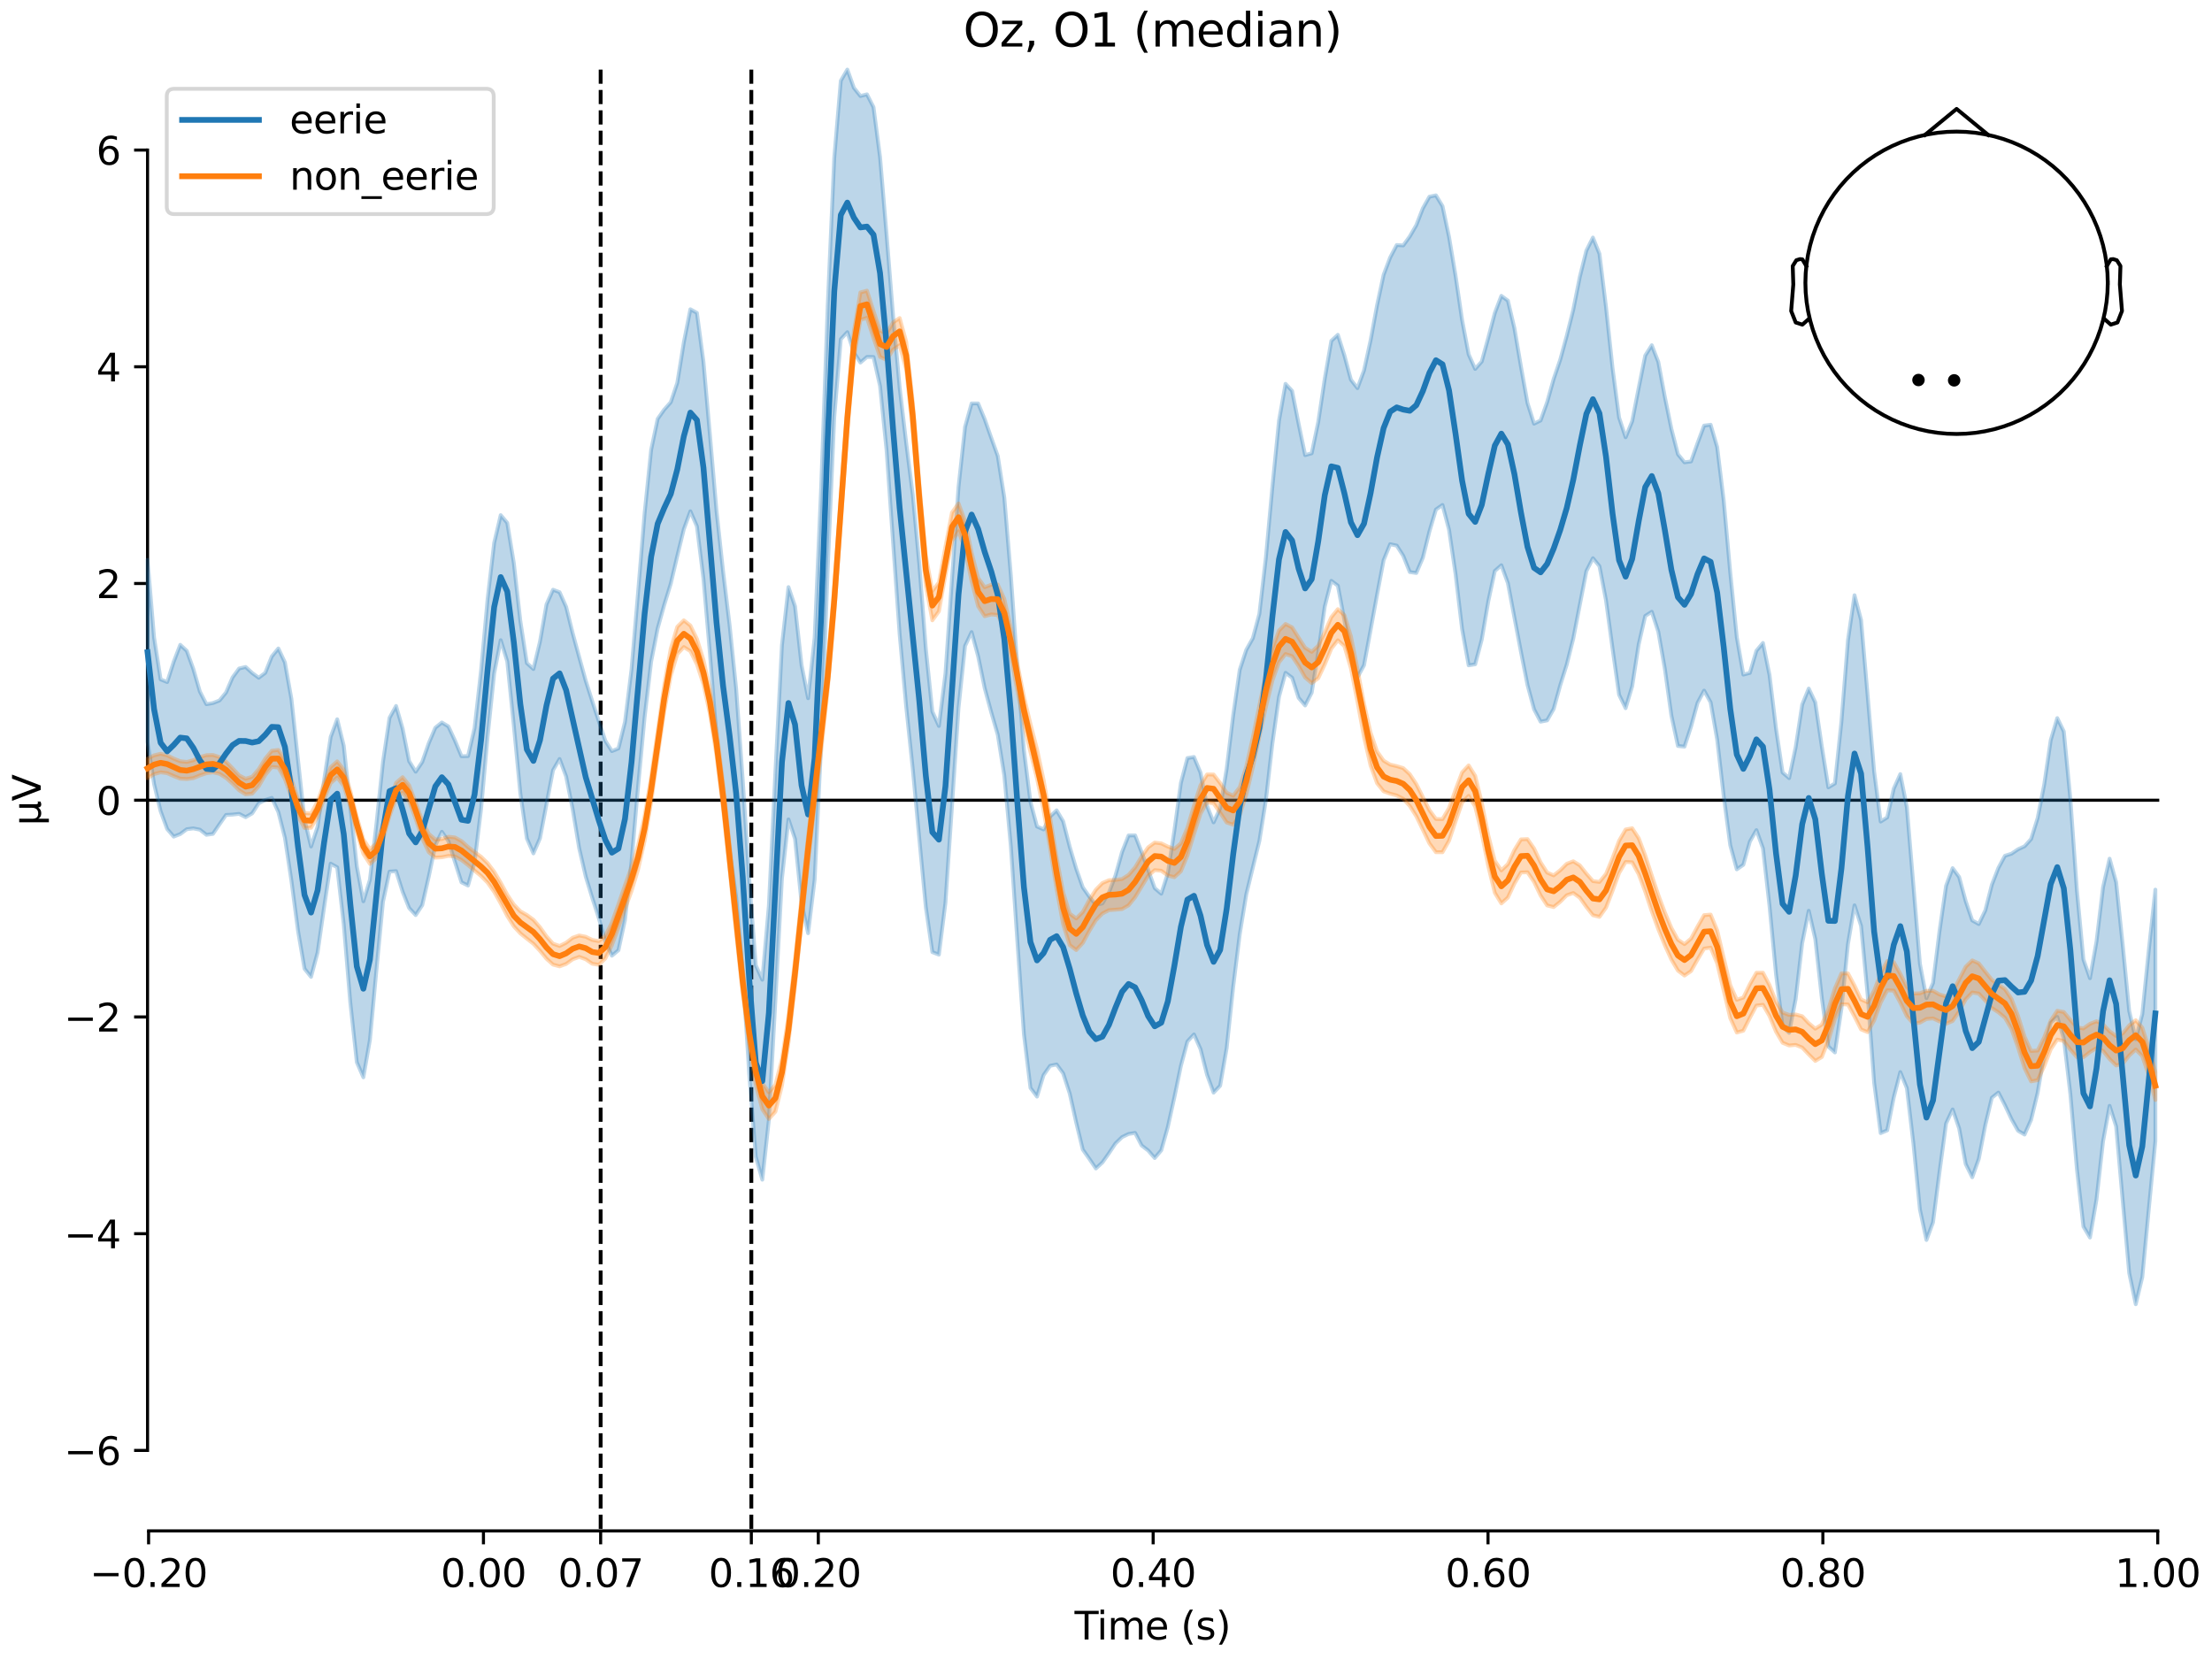 <?xml version="1.0" encoding="utf-8" standalone="no"?>
<!DOCTYPE svg PUBLIC "-//W3C//DTD SVG 1.1//EN"
  "http://www.w3.org/Graphics/SVG/1.1/DTD/svg11.dtd">
<svg xmlns:xlink="http://www.w3.org/1999/xlink" width="576pt" height="432pt" viewBox="0 0 576 432" xmlns="http://www.w3.org/2000/svg" version="1.1">
 <defs>
  <style type="text/css">*{stroke-linejoin: round; stroke-linecap: butt}</style>
 </defs>
 <g id="figure_1">
  <g id="patch_1">
   <path d="M 0 432 
L 576 432 
L 576 0 
L 0 0 
z
" style="fill: #ffffff"/>
  </g>
  <g id="axes_1">
   <g id="patch_2">
    <path d="M 38.421 398.644 
L 561.867 398.644 
L 561.867 18.118 
L 38.421 18.118 
L 38.421 398.644 
z
" style="fill: none; opacity: 0"/>
   </g>
   <g id="patch_3">
    <path d="M 38.421 377.681 
L 38.421 39.081 
" style="fill: none; stroke: #000000; stroke-width: 0.8; stroke-linejoin: miter; stroke-linecap: square"/>
   </g>
   <g id="LineCollection_1">
    <path d="M 156.407 18.118 
L 156.407 398.644 
" clip-path="url(#pa4bc10d439)" style="fill: none; stroke-dasharray: 3.7,1.6; stroke-dashoffset: 0; stroke: #000000"/>
    <path d="M 195.645 18.118 
L 195.645 398.644 
" clip-path="url(#pa4bc10d439)" style="fill: none; stroke-dasharray: 3.7,1.6; stroke-dashoffset: 0; stroke: #000000"/>
   </g>
   <g id="matplotlib.axis_1">
    <g id="xtick_1">
     <g id="line2d_1">
      <defs>
       <path id="m6b7f8d6eae" d="M 0 0 
L 0 3.5 
" style="stroke: #000000; stroke-width: 0.8"/>
      </defs>
      <g>
       <use xlink:href="#m6b7f8d6eae" x="38.693" y="398.644" style="stroke: #000000; stroke-width: 0.8"/>
      </g>
     </g>
     <g id="text_1">
      <!-- −0.20 -->
      <g transform="translate(23.37 413.242) scale(0.1 -0.1)">
       <defs>
        <path id="DejaVuSans-2212" d="M 678 2272 
L 4684 2272 
L 4684 1741 
L 678 1741 
L 678 2272 
z
" transform="scale(0.016)"/>
        <path id="DejaVuSans-30" d="M 2034 4250 
Q 1547 4250 1301 3770 
Q 1056 3291 1056 2328 
Q 1056 1369 1301 889 
Q 1547 409 2034 409 
Q 2525 409 2770 889 
Q 3016 1369 3016 2328 
Q 3016 3291 2770 3770 
Q 2525 4250 2034 4250 
z
M 2034 4750 
Q 2819 4750 3233 4129 
Q 3647 3509 3647 2328 
Q 3647 1150 3233 529 
Q 2819 -91 2034 -91 
Q 1250 -91 836 529 
Q 422 1150 422 2328 
Q 422 3509 836 4129 
Q 1250 4750 2034 4750 
z
" transform="scale(0.016)"/>
        <path id="DejaVuSans-2e" d="M 684 794 
L 1344 794 
L 1344 0 
L 684 0 
L 684 794 
z
" transform="scale(0.016)"/>
        <path id="DejaVuSans-32" d="M 1228 531 
L 3431 531 
L 3431 0 
L 469 0 
L 469 531 
Q 828 903 1448 1529 
Q 2069 2156 2228 2338 
Q 2531 2678 2651 2914 
Q 2772 3150 2772 3378 
Q 2772 3750 2511 3984 
Q 2250 4219 1831 4219 
Q 1534 4219 1204 4116 
Q 875 4013 500 3803 
L 500 4441 
Q 881 4594 1212 4672 
Q 1544 4750 1819 4750 
Q 2544 4750 2975 4387 
Q 3406 4025 3406 3419 
Q 3406 3131 3298 2873 
Q 3191 2616 2906 2266 
Q 2828 2175 2409 1742 
Q 1991 1309 1228 531 
z
" transform="scale(0.016)"/>
       </defs>
       <use xlink:href="#DejaVuSans-2212"/>
       <use xlink:href="#DejaVuSans-30" transform="translate(83.789 0)"/>
       <use xlink:href="#DejaVuSans-2e" transform="translate(147.412 0)"/>
       <use xlink:href="#DejaVuSans-32" transform="translate(179.199 0)"/>
       <use xlink:href="#DejaVuSans-30" transform="translate(242.822 0)"/>
      </g>
     </g>
    </g>
    <g id="xtick_2">
     <g id="line2d_2">
      <g>
       <use xlink:href="#m6b7f8d6eae" x="125.889" y="398.644" style="stroke: #000000; stroke-width: 0.8"/>
      </g>
     </g>
     <g id="text_2">
      <!-- 0.00 -->
      <g transform="translate(114.756 413.242) scale(0.1 -0.1)">
       <use xlink:href="#DejaVuSans-30"/>
       <use xlink:href="#DejaVuSans-2e" transform="translate(63.623 0)"/>
       <use xlink:href="#DejaVuSans-30" transform="translate(95.41 0)"/>
       <use xlink:href="#DejaVuSans-30" transform="translate(159.033 0)"/>
      </g>
     </g>
    </g>
    <g id="xtick_3">
     <g id="line2d_3">
      <g>
       <use xlink:href="#m6b7f8d6eae" x="156.407" y="398.644" style="stroke: #000000; stroke-width: 0.8"/>
      </g>
     </g>
     <g id="text_3">
      <!-- 0.07 -->
      <g transform="translate(145.274 413.242) scale(0.1 -0.1)">
       <defs>
        <path id="DejaVuSans-37" d="M 525 4666 
L 3525 4666 
L 3525 4397 
L 1831 0 
L 1172 0 
L 2766 4134 
L 525 4134 
L 525 4666 
z
" transform="scale(0.016)"/>
       </defs>
       <use xlink:href="#DejaVuSans-30"/>
       <use xlink:href="#DejaVuSans-2e" transform="translate(63.623 0)"/>
       <use xlink:href="#DejaVuSans-30" transform="translate(95.41 0)"/>
       <use xlink:href="#DejaVuSans-37" transform="translate(159.033 0)"/>
      </g>
     </g>
    </g>
    <g id="xtick_4">
     <g id="line2d_4">
      <g>
       <use xlink:href="#m6b7f8d6eae" x="195.645" y="398.644" style="stroke: #000000; stroke-width: 0.8"/>
      </g>
     </g>
     <g id="text_4">
      <!-- 0.16 -->
      <g transform="translate(184.512 413.242) scale(0.1 -0.1)">
       <defs>
        <path id="DejaVuSans-31" d="M 794 531 
L 1825 531 
L 1825 4091 
L 703 3866 
L 703 4441 
L 1819 4666 
L 2450 4666 
L 2450 531 
L 3481 531 
L 3481 0 
L 794 0 
L 794 531 
z
" transform="scale(0.016)"/>
        <path id="DejaVuSans-36" d="M 2113 2584 
Q 1688 2584 1439 2293 
Q 1191 2003 1191 1497 
Q 1191 994 1439 701 
Q 1688 409 2113 409 
Q 2538 409 2786 701 
Q 3034 994 3034 1497 
Q 3034 2003 2786 2293 
Q 2538 2584 2113 2584 
z
M 3366 4563 
L 3366 3988 
Q 3128 4100 2886 4159 
Q 2644 4219 2406 4219 
Q 1781 4219 1451 3797 
Q 1122 3375 1075 2522 
Q 1259 2794 1537 2939 
Q 1816 3084 2150 3084 
Q 2853 3084 3261 2657 
Q 3669 2231 3669 1497 
Q 3669 778 3244 343 
Q 2819 -91 2113 -91 
Q 1303 -91 875 529 
Q 447 1150 447 2328 
Q 447 3434 972 4092 
Q 1497 4750 2381 4750 
Q 2619 4750 2861 4703 
Q 3103 4656 3366 4563 
z
" transform="scale(0.016)"/>
       </defs>
       <use xlink:href="#DejaVuSans-30"/>
       <use xlink:href="#DejaVuSans-2e" transform="translate(63.623 0)"/>
       <use xlink:href="#DejaVuSans-31" transform="translate(95.41 0)"/>
       <use xlink:href="#DejaVuSans-36" transform="translate(159.033 0)"/>
      </g>
     </g>
    </g>
    <g id="xtick_5">
     <g id="line2d_5">
      <g>
       <use xlink:href="#m6b7f8d6eae" x="213.084" y="398.644" style="stroke: #000000; stroke-width: 0.8"/>
      </g>
     </g>
     <g id="text_5">
      <!-- 0.20 -->
      <g transform="translate(201.952 413.242) scale(0.1 -0.1)">
       <use xlink:href="#DejaVuSans-30"/>
       <use xlink:href="#DejaVuSans-2e" transform="translate(63.623 0)"/>
       <use xlink:href="#DejaVuSans-32" transform="translate(95.41 0)"/>
       <use xlink:href="#DejaVuSans-30" transform="translate(159.033 0)"/>
      </g>
     </g>
    </g>
    <g id="xtick_6">
     <g id="line2d_6">
      <g>
       <use xlink:href="#m6b7f8d6eae" x="300.28" y="398.644" style="stroke: #000000; stroke-width: 0.8"/>
      </g>
     </g>
     <g id="text_6">
      <!-- 0.40 -->
      <g transform="translate(289.147 413.242) scale(0.1 -0.1)">
       <defs>
        <path id="DejaVuSans-34" d="M 2419 4116 
L 825 1625 
L 2419 1625 
L 2419 4116 
z
M 2253 4666 
L 3047 4666 
L 3047 1625 
L 3713 1625 
L 3713 1100 
L 3047 1100 
L 3047 0 
L 2419 0 
L 2419 1100 
L 313 1100 
L 313 1709 
L 2253 4666 
z
" transform="scale(0.016)"/>
       </defs>
       <use xlink:href="#DejaVuSans-30"/>
       <use xlink:href="#DejaVuSans-2e" transform="translate(63.623 0)"/>
       <use xlink:href="#DejaVuSans-34" transform="translate(95.41 0)"/>
       <use xlink:href="#DejaVuSans-30" transform="translate(159.033 0)"/>
      </g>
     </g>
    </g>
    <g id="xtick_7">
     <g id="line2d_7">
      <g>
       <use xlink:href="#m6b7f8d6eae" x="387.476" y="398.644" style="stroke: #000000; stroke-width: 0.8"/>
      </g>
     </g>
     <g id="text_7">
      <!-- 0.60 -->
      <g transform="translate(376.343 413.242) scale(0.1 -0.1)">
       <use xlink:href="#DejaVuSans-30"/>
       <use xlink:href="#DejaVuSans-2e" transform="translate(63.623 0)"/>
       <use xlink:href="#DejaVuSans-36" transform="translate(95.41 0)"/>
       <use xlink:href="#DejaVuSans-30" transform="translate(159.033 0)"/>
      </g>
     </g>
    </g>
    <g id="xtick_8">
     <g id="line2d_8">
      <g>
       <use xlink:href="#m6b7f8d6eae" x="474.671" y="398.644" style="stroke: #000000; stroke-width: 0.8"/>
      </g>
     </g>
     <g id="text_8">
      <!-- 0.80 -->
      <g transform="translate(463.538 413.242) scale(0.1 -0.1)">
       <defs>
        <path id="DejaVuSans-38" d="M 2034 2216 
Q 1584 2216 1326 1975 
Q 1069 1734 1069 1313 
Q 1069 891 1326 650 
Q 1584 409 2034 409 
Q 2484 409 2743 651 
Q 3003 894 3003 1313 
Q 3003 1734 2745 1975 
Q 2488 2216 2034 2216 
z
M 1403 2484 
Q 997 2584 770 2862 
Q 544 3141 544 3541 
Q 544 4100 942 4425 
Q 1341 4750 2034 4750 
Q 2731 4750 3128 4425 
Q 3525 4100 3525 3541 
Q 3525 3141 3298 2862 
Q 3072 2584 2669 2484 
Q 3125 2378 3379 2068 
Q 3634 1759 3634 1313 
Q 3634 634 3220 271 
Q 2806 -91 2034 -91 
Q 1263 -91 848 271 
Q 434 634 434 1313 
Q 434 1759 690 2068 
Q 947 2378 1403 2484 
z
M 1172 3481 
Q 1172 3119 1398 2916 
Q 1625 2713 2034 2713 
Q 2441 2713 2670 2916 
Q 2900 3119 2900 3481 
Q 2900 3844 2670 4047 
Q 2441 4250 2034 4250 
Q 1625 4250 1398 4047 
Q 1172 3844 1172 3481 
z
" transform="scale(0.016)"/>
       </defs>
       <use xlink:href="#DejaVuSans-30"/>
       <use xlink:href="#DejaVuSans-2e" transform="translate(63.623 0)"/>
       <use xlink:href="#DejaVuSans-38" transform="translate(95.41 0)"/>
       <use xlink:href="#DejaVuSans-30" transform="translate(159.033 0)"/>
      </g>
     </g>
    </g>
    <g id="xtick_9">
     <g id="line2d_9">
      <g>
       <use xlink:href="#m6b7f8d6eae" x="561.867" y="398.644" style="stroke: #000000; stroke-width: 0.8"/>
      </g>
     </g>
     <g id="text_9">
      <!-- 1.00 -->
      <g transform="translate(550.734 413.242) scale(0.1 -0.1)">
       <use xlink:href="#DejaVuSans-31"/>
       <use xlink:href="#DejaVuSans-2e" transform="translate(63.623 0)"/>
       <use xlink:href="#DejaVuSans-30" transform="translate(95.41 0)"/>
       <use xlink:href="#DejaVuSans-30" transform="translate(159.033 0)"/>
      </g>
     </g>
    </g>
    <g id="text_10">
     <!-- Time (s) -->
     <g transform="translate(279.815 426.92) scale(0.1 -0.1)">
      <defs>
       <path id="DejaVuSans-54" d="M -19 4666 
L 3928 4666 
L 3928 4134 
L 2272 4134 
L 2272 0 
L 1638 0 
L 1638 4134 
L -19 4134 
L -19 4666 
z
" transform="scale(0.016)"/>
       <path id="DejaVuSans-69" d="M 603 3500 
L 1178 3500 
L 1178 0 
L 603 0 
L 603 3500 
z
M 603 4863 
L 1178 4863 
L 1178 4134 
L 603 4134 
L 603 4863 
z
" transform="scale(0.016)"/>
       <path id="DejaVuSans-6d" d="M 3328 2828 
Q 3544 3216 3844 3400 
Q 4144 3584 4550 3584 
Q 5097 3584 5394 3201 
Q 5691 2819 5691 2113 
L 5691 0 
L 5113 0 
L 5113 2094 
Q 5113 2597 4934 2840 
Q 4756 3084 4391 3084 
Q 3944 3084 3684 2787 
Q 3425 2491 3425 1978 
L 3425 0 
L 2847 0 
L 2847 2094 
Q 2847 2600 2669 2842 
Q 2491 3084 2119 3084 
Q 1678 3084 1418 2786 
Q 1159 2488 1159 1978 
L 1159 0 
L 581 0 
L 581 3500 
L 1159 3500 
L 1159 2956 
Q 1356 3278 1631 3431 
Q 1906 3584 2284 3584 
Q 2666 3584 2933 3390 
Q 3200 3197 3328 2828 
z
" transform="scale(0.016)"/>
       <path id="DejaVuSans-65" d="M 3597 1894 
L 3597 1613 
L 953 1613 
Q 991 1019 1311 708 
Q 1631 397 2203 397 
Q 2534 397 2845 478 
Q 3156 559 3463 722 
L 3463 178 
Q 3153 47 2828 -22 
Q 2503 -91 2169 -91 
Q 1331 -91 842 396 
Q 353 884 353 1716 
Q 353 2575 817 3079 
Q 1281 3584 2069 3584 
Q 2775 3584 3186 3129 
Q 3597 2675 3597 1894 
z
M 3022 2063 
Q 3016 2534 2758 2815 
Q 2500 3097 2075 3097 
Q 1594 3097 1305 2825 
Q 1016 2553 972 2059 
L 3022 2063 
z
" transform="scale(0.016)"/>
       <path id="DejaVuSans-20" transform="scale(0.016)"/>
       <path id="DejaVuSans-28" d="M 1984 4856 
Q 1566 4138 1362 3434 
Q 1159 2731 1159 2009 
Q 1159 1288 1364 580 
Q 1569 -128 1984 -844 
L 1484 -844 
Q 1016 -109 783 600 
Q 550 1309 550 2009 
Q 550 2706 781 3412 
Q 1013 4119 1484 4856 
L 1984 4856 
z
" transform="scale(0.016)"/>
       <path id="DejaVuSans-73" d="M 2834 3397 
L 2834 2853 
Q 2591 2978 2328 3040 
Q 2066 3103 1784 3103 
Q 1356 3103 1142 2972 
Q 928 2841 928 2578 
Q 928 2378 1081 2264 
Q 1234 2150 1697 2047 
L 1894 2003 
Q 2506 1872 2764 1633 
Q 3022 1394 3022 966 
Q 3022 478 2636 193 
Q 2250 -91 1575 -91 
Q 1294 -91 989 -36 
Q 684 19 347 128 
L 347 722 
Q 666 556 975 473 
Q 1284 391 1588 391 
Q 1994 391 2212 530 
Q 2431 669 2431 922 
Q 2431 1156 2273 1281 
Q 2116 1406 1581 1522 
L 1381 1569 
Q 847 1681 609 1914 
Q 372 2147 372 2553 
Q 372 3047 722 3315 
Q 1072 3584 1716 3584 
Q 2034 3584 2315 3537 
Q 2597 3491 2834 3397 
z
" transform="scale(0.016)"/>
       <path id="DejaVuSans-29" d="M 513 4856 
L 1013 4856 
Q 1481 4119 1714 3412 
Q 1947 2706 1947 2009 
Q 1947 1309 1714 600 
Q 1481 -109 1013 -844 
L 513 -844 
Q 928 -128 1133 580 
Q 1338 1288 1338 2009 
Q 1338 2731 1133 3434 
Q 928 4138 513 4856 
z
" transform="scale(0.016)"/>
      </defs>
      <use xlink:href="#DejaVuSans-54"/>
      <use xlink:href="#DejaVuSans-69" transform="translate(57.959 0)"/>
      <use xlink:href="#DejaVuSans-6d" transform="translate(85.742 0)"/>
      <use xlink:href="#DejaVuSans-65" transform="translate(183.154 0)"/>
      <use xlink:href="#DejaVuSans-20" transform="translate(244.678 0)"/>
      <use xlink:href="#DejaVuSans-28" transform="translate(276.465 0)"/>
      <use xlink:href="#DejaVuSans-73" transform="translate(315.479 0)"/>
      <use xlink:href="#DejaVuSans-29" transform="translate(367.578 0)"/>
     </g>
    </g>
   </g>
   <g id="matplotlib.axis_2">
    <g id="ytick_1">
     <g id="line2d_10">
      <defs>
       <path id="m59b6fea077" d="M 0 0 
L -3.5 0 
" style="stroke: #000000; stroke-width: 0.8"/>
      </defs>
      <g>
       <use xlink:href="#m59b6fea077" x="38.421" y="377.681" style="stroke: #000000; stroke-width: 0.8"/>
      </g>
     </g>
     <g id="text_11">
      <!-- −6 -->
      <g transform="translate(16.678 381.48) scale(0.1 -0.1)">
       <use xlink:href="#DejaVuSans-2212"/>
       <use xlink:href="#DejaVuSans-36" transform="translate(83.789 0)"/>
      </g>
     </g>
    </g>
    <g id="ytick_2">
     <g id="line2d_11">
      <g>
       <use xlink:href="#m59b6fea077" x="38.421" y="321.248" style="stroke: #000000; stroke-width: 0.8"/>
      </g>
     </g>
     <g id="text_12">
      <!-- −4 -->
      <g transform="translate(16.678 325.047) scale(0.1 -0.1)">
       <use xlink:href="#DejaVuSans-2212"/>
       <use xlink:href="#DejaVuSans-34" transform="translate(83.789 0)"/>
      </g>
     </g>
    </g>
    <g id="ytick_3">
     <g id="line2d_12">
      <g>
       <use xlink:href="#m59b6fea077" x="38.421" y="264.814" style="stroke: #000000; stroke-width: 0.8"/>
      </g>
     </g>
     <g id="text_13">
      <!-- −2 -->
      <g transform="translate(16.678 268.613) scale(0.1 -0.1)">
       <use xlink:href="#DejaVuSans-2212"/>
       <use xlink:href="#DejaVuSans-32" transform="translate(83.789 0)"/>
      </g>
     </g>
    </g>
    <g id="ytick_4">
     <g id="line2d_13">
      <g>
       <use xlink:href="#m59b6fea077" x="38.421" y="208.381" style="stroke: #000000; stroke-width: 0.8"/>
      </g>
     </g>
     <g id="text_14">
      <!-- 0 -->
      <g transform="translate(25.058 212.18) scale(0.1 -0.1)">
       <use xlink:href="#DejaVuSans-30"/>
      </g>
     </g>
    </g>
    <g id="ytick_5">
     <g id="line2d_14">
      <g>
       <use xlink:href="#m59b6fea077" x="38.421" y="151.948" style="stroke: #000000; stroke-width: 0.8"/>
      </g>
     </g>
     <g id="text_15">
      <!-- 2 -->
      <g transform="translate(25.058 155.747) scale(0.1 -0.1)">
       <use xlink:href="#DejaVuSans-32"/>
      </g>
     </g>
    </g>
    <g id="ytick_6">
     <g id="line2d_15">
      <g>
       <use xlink:href="#m59b6fea077" x="38.421" y="95.514" style="stroke: #000000; stroke-width: 0.8"/>
      </g>
     </g>
     <g id="text_16">
      <!-- 4 -->
      <g transform="translate(25.058 99.314) scale(0.1 -0.1)">
       <use xlink:href="#DejaVuSans-34"/>
      </g>
     </g>
    </g>
    <g id="ytick_7">
     <g id="line2d_16">
      <g>
       <use xlink:href="#m59b6fea077" x="38.421" y="39.081" style="stroke: #000000; stroke-width: 0.8"/>
      </g>
     </g>
     <g id="text_17">
      <!-- 6 -->
      <g transform="translate(25.058 42.88) scale(0.1 -0.1)">
       <use xlink:href="#DejaVuSans-36"/>
      </g>
     </g>
    </g>
    <g id="text_18">
     <!-- µV -->
     <g transform="translate(10.599 214.982) rotate(-90) scale(0.1 -0.1)">
      <defs>
       <path id="DejaVuSans-b5" d="M 544 -1331 
L 544 3500 
L 1119 3500 
L 1119 1325 
Q 1119 872 1334 640 
Q 1550 409 1972 409 
Q 2434 409 2667 671 
Q 2900 934 2900 1459 
L 2900 3500 
L 3475 3500 
L 3475 806 
Q 3475 619 3529 530 
Q 3584 441 3700 441 
Q 3728 441 3778 458 
Q 3828 475 3916 513 
L 3916 50 
Q 3788 -22 3673 -56 
Q 3559 -91 3450 -91 
Q 3234 -91 3106 31 
Q 2978 153 2931 403 
Q 2775 156 2548 32 
Q 2322 -91 2016 -91 
Q 1697 -91 1473 31 
Q 1250 153 1119 397 
L 1119 -1331 
L 544 -1331 
z
" transform="scale(0.016)"/>
       <path id="DejaVuSans-56" d="M 1831 0 
L 50 4666 
L 709 4666 
L 2188 738 
L 3669 4666 
L 4325 4666 
L 2547 0 
L 1831 0 
z
" transform="scale(0.016)"/>
      </defs>
      <use xlink:href="#DejaVuSans-b5"/>
      <use xlink:href="#DejaVuSans-56" transform="translate(63.623 0)"/>
     </g>
    </g>
   </g>
   <g id="patch_4">
    <path d="M 38.693 398.644 
L 561.867 398.644 
" style="fill: none; stroke: #000000; stroke-width: 0.8; stroke-linejoin: miter; stroke-linecap: square"/>
   </g>
   <g id="patch_5">
    <path d="M 38.421 208.381 
L 561.867 208.381 
" style="fill: none; stroke: #000000; stroke-width: 0.8; stroke-linejoin: miter; stroke-linecap: square"/>
   </g>
   <g id="text_19">
    <!-- Oz, O1 (median) -->
    <g transform="translate(250.837 12.118) scale(0.12 -0.12)">
     <defs>
      <path id="DejaVuSans-4f" d="M 2522 4238 
Q 1834 4238 1429 3725 
Q 1025 3213 1025 2328 
Q 1025 1447 1429 934 
Q 1834 422 2522 422 
Q 3209 422 3611 934 
Q 4013 1447 4013 2328 
Q 4013 3213 3611 3725 
Q 3209 4238 2522 4238 
z
M 2522 4750 
Q 3503 4750 4090 4092 
Q 4678 3434 4678 2328 
Q 4678 1225 4090 567 
Q 3503 -91 2522 -91 
Q 1538 -91 948 565 
Q 359 1222 359 2328 
Q 359 3434 948 4092 
Q 1538 4750 2522 4750 
z
" transform="scale(0.016)"/>
      <path id="DejaVuSans-7a" d="M 353 3500 
L 3084 3500 
L 3084 2975 
L 922 459 
L 3084 459 
L 3084 0 
L 275 0 
L 275 525 
L 2438 3041 
L 353 3041 
L 353 3500 
z
" transform="scale(0.016)"/>
      <path id="DejaVuSans-2c" d="M 750 794 
L 1409 794 
L 1409 256 
L 897 -744 
L 494 -744 
L 750 256 
L 750 794 
z
" transform="scale(0.016)"/>
      <path id="DejaVuSans-64" d="M 2906 2969 
L 2906 4863 
L 3481 4863 
L 3481 0 
L 2906 0 
L 2906 525 
Q 2725 213 2448 61 
Q 2172 -91 1784 -91 
Q 1150 -91 751 415 
Q 353 922 353 1747 
Q 353 2572 751 3078 
Q 1150 3584 1784 3584 
Q 2172 3584 2448 3432 
Q 2725 3281 2906 2969 
z
M 947 1747 
Q 947 1113 1208 752 
Q 1469 391 1925 391 
Q 2381 391 2643 752 
Q 2906 1113 2906 1747 
Q 2906 2381 2643 2742 
Q 2381 3103 1925 3103 
Q 1469 3103 1208 2742 
Q 947 2381 947 1747 
z
" transform="scale(0.016)"/>
      <path id="DejaVuSans-61" d="M 2194 1759 
Q 1497 1759 1228 1600 
Q 959 1441 959 1056 
Q 959 750 1161 570 
Q 1363 391 1709 391 
Q 2188 391 2477 730 
Q 2766 1069 2766 1631 
L 2766 1759 
L 2194 1759 
z
M 3341 1997 
L 3341 0 
L 2766 0 
L 2766 531 
Q 2569 213 2275 61 
Q 1981 -91 1556 -91 
Q 1019 -91 701 211 
Q 384 513 384 1019 
Q 384 1609 779 1909 
Q 1175 2209 1959 2209 
L 2766 2209 
L 2766 2266 
Q 2766 2663 2505 2880 
Q 2244 3097 1772 3097 
Q 1472 3097 1187 3025 
Q 903 2953 641 2809 
L 641 3341 
Q 956 3463 1253 3523 
Q 1550 3584 1831 3584 
Q 2591 3584 2966 3190 
Q 3341 2797 3341 1997 
z
" transform="scale(0.016)"/>
      <path id="DejaVuSans-6e" d="M 3513 2113 
L 3513 0 
L 2938 0 
L 2938 2094 
Q 2938 2591 2744 2837 
Q 2550 3084 2163 3084 
Q 1697 3084 1428 2787 
Q 1159 2491 1159 1978 
L 1159 0 
L 581 0 
L 581 3500 
L 1159 3500 
L 1159 2956 
Q 1366 3272 1645 3428 
Q 1925 3584 2291 3584 
Q 2894 3584 3203 3211 
Q 3513 2838 3513 2113 
z
" transform="scale(0.016)"/>
     </defs>
     <use xlink:href="#DejaVuSans-4f"/>
     <use xlink:href="#DejaVuSans-7a" transform="translate(78.711 0)"/>
     <use xlink:href="#DejaVuSans-2c" transform="translate(131.201 0)"/>
     <use xlink:href="#DejaVuSans-20" transform="translate(162.988 0)"/>
     <use xlink:href="#DejaVuSans-4f" transform="translate(194.775 0)"/>
     <use xlink:href="#DejaVuSans-31" transform="translate(273.486 0)"/>
     <use xlink:href="#DejaVuSans-20" transform="translate(337.109 0)"/>
     <use xlink:href="#DejaVuSans-28" transform="translate(368.896 0)"/>
     <use xlink:href="#DejaVuSans-6d" transform="translate(407.91 0)"/>
     <use xlink:href="#DejaVuSans-65" transform="translate(505.322 0)"/>
     <use xlink:href="#DejaVuSans-64" transform="translate(566.846 0)"/>
     <use xlink:href="#DejaVuSans-69" transform="translate(630.322 0)"/>
     <use xlink:href="#DejaVuSans-61" transform="translate(658.105 0)"/>
     <use xlink:href="#DejaVuSans-6e" transform="translate(719.385 0)"/>
     <use xlink:href="#DejaVuSans-29" transform="translate(782.764 0)"/>
    </g>
   </g>
   <g id="legend_1">
    <g id="patch_6">
     <path d="M 45.421 55.753 
L 126.563 55.753 
Q 128.563 55.753 128.563 53.753 
L 128.563 25.118 
Q 128.563 23.118 126.563 23.118 
L 45.421 23.118 
Q 43.421 23.118 43.421 25.118 
L 43.421 53.753 
Q 43.421 55.753 45.421 55.753 
z
" style="fill: #ffffff; opacity: 0.8; stroke: #cccccc; stroke-linejoin: miter"/>
    </g>
    <g id="line2d_17">
     <path d="M 47.421 31.217 
L 57.421 31.217 
L 67.421 31.217 
" style="fill: none; stroke: #1f77b4; stroke-width: 1.5; stroke-linecap: square"/>
    </g>
    <g id="text_20">
     <!-- eerie -->
     <g transform="translate(75.421 34.717) scale(0.1 -0.1)">
      <defs>
       <path id="DejaVuSans-72" d="M 2631 2963 
Q 2534 3019 2420 3045 
Q 2306 3072 2169 3072 
Q 1681 3072 1420 2755 
Q 1159 2438 1159 1844 
L 1159 0 
L 581 0 
L 581 3500 
L 1159 3500 
L 1159 2956 
Q 1341 3275 1631 3429 
Q 1922 3584 2338 3584 
Q 2397 3584 2469 3576 
Q 2541 3569 2628 3553 
L 2631 2963 
z
" transform="scale(0.016)"/>
      </defs>
      <use xlink:href="#DejaVuSans-65"/>
      <use xlink:href="#DejaVuSans-65" transform="translate(61.523 0)"/>
      <use xlink:href="#DejaVuSans-72" transform="translate(123.047 0)"/>
      <use xlink:href="#DejaVuSans-69" transform="translate(164.16 0)"/>
      <use xlink:href="#DejaVuSans-65" transform="translate(191.943 0)"/>
     </g>
    </g>
    <g id="line2d_18">
     <path d="M 47.421 45.895 
L 57.421 45.895 
L 67.421 45.895 
" style="fill: none; stroke: #ff7f0e; stroke-width: 1.5; stroke-linecap: square"/>
    </g>
    <g id="text_21">
     <!-- non_eerie -->
     <g transform="translate(75.421 49.395) scale(0.1 -0.1)">
      <defs>
       <path id="DejaVuSans-6f" d="M 1959 3097 
Q 1497 3097 1228 2736 
Q 959 2375 959 1747 
Q 959 1119 1226 758 
Q 1494 397 1959 397 
Q 2419 397 2687 759 
Q 2956 1122 2956 1747 
Q 2956 2369 2687 2733 
Q 2419 3097 1959 3097 
z
M 1959 3584 
Q 2709 3584 3137 3096 
Q 3566 2609 3566 1747 
Q 3566 888 3137 398 
Q 2709 -91 1959 -91 
Q 1206 -91 779 398 
Q 353 888 353 1747 
Q 353 2609 779 3096 
Q 1206 3584 1959 3584 
z
" transform="scale(0.016)"/>
       <path id="DejaVuSans-5f" d="M 3263 -1063 
L 3263 -1509 
L -63 -1509 
L -63 -1063 
L 3263 -1063 
z
" transform="scale(0.016)"/>
      </defs>
      <use xlink:href="#DejaVuSans-6e"/>
      <use xlink:href="#DejaVuSans-6f" transform="translate(63.379 0)"/>
      <use xlink:href="#DejaVuSans-6e" transform="translate(124.561 0)"/>
      <use xlink:href="#DejaVuSans-5f" transform="translate(187.939 0)"/>
      <use xlink:href="#DejaVuSans-65" transform="translate(237.939 0)"/>
      <use xlink:href="#DejaVuSans-65" transform="translate(299.463 0)"/>
      <use xlink:href="#DejaVuSans-72" transform="translate(360.986 0)"/>
      <use xlink:href="#DejaVuSans-69" transform="translate(402.1 0)"/>
      <use xlink:href="#DejaVuSans-65" transform="translate(429.883 0)"/>
     </g>
    </g>
   </g>
   <g id="FillBetweenPolyCollection_1">
    <defs>
     <path id="maa2c42b04e" d="M 38.421 -286.231 
L 38.421 -238.836 
L 40.124 -227.839 
L 41.827 -220.749 
L 43.53 -216.125 
L 45.233 -214.143 
L 46.936 -214.809 
L 48.639 -216.075 
L 50.342 -216.289 
L 52.045 -215.953 
L 53.748 -214.62 
L 55.451 -214.859 
L 57.154 -217.355 
L 58.857 -219.791 
L 60.56 -219.879 
L 62.263 -220.075 
L 63.966 -219.21 
L 65.669 -220.204 
L 67.372 -222.822 
L 69.075 -223.681 
L 70.778 -224.236 
L 72.481 -220.549 
L 74.184 -213.858 
L 75.887 -202.648 
L 77.59 -189.717 
L 79.294 -179.743 
L 80.997 -177.626 
L 82.7 -183.974 
L 84.403 -195.801 
L 86.106 -207.109 
L 87.809 -206.152 
L 89.512 -191.294 
L 91.215 -170.989 
L 92.918 -155.386 
L 94.621 -151.475 
L 96.324 -161.191 
L 98.027 -179.442 
L 99.73 -197.157 
L 101.433 -205.035 
L 103.136 -205.154 
L 104.839 -199.797 
L 106.542 -195.543 
L 108.245 -193.715 
L 109.948 -196.284 
L 111.651 -203.73 
L 113.354 -211.824 
L 115.057 -215.406 
L 116.76 -212.97 
L 118.463 -207.555 
L 120.166 -202.25 
L 121.87 -201.405 
L 123.573 -207.397 
L 125.276 -221.396 
L 126.979 -240.25 
L 128.682 -256.616 
L 130.385 -265.298 
L 132.088 -259.772 
L 133.791 -243.125 
L 135.494 -225.437 
L 137.197 -213.665 
L 138.9 -209.775 
L 140.603 -213.687 
L 142.306 -222.593 
L 144.009 -231.432 
L 145.712 -234.364 
L 147.415 -229.819 
L 149.118 -221.319 
L 150.821 -211.113 
L 152.524 -203.749 
L 154.227 -198.183 
L 155.93 -192.915 
L 157.633 -186.829 
L 159.336 -183.136 
L 161.039 -184.554 
L 162.742 -192.435 
L 164.446 -207.608 
L 166.149 -227.096 
L 167.852 -245.2 
L 169.555 -259.674 
L 171.258 -268.374 
L 172.961 -274.468 
L 174.664 -279.997 
L 176.367 -287.231 
L 178.07 -294.196 
L 179.773 -298.87 
L 181.476 -294.942 
L 183.179 -281.261 
L 184.882 -261.635 
L 186.585 -240.204 
L 188.288 -222.432 
L 189.991 -210.447 
L 191.694 -198.39 
L 193.397 -178.873 
L 195.1 -152.26 
L 196.803 -130.803 
L 198.506 -124.807 
L 200.209 -140.317 
L 201.912 -171.553 
L 203.615 -203.22 
L 205.318 -218.638 
L 207.022 -213.555 
L 208.725 -196.87 
L 210.428 -188.998 
L 212.131 -202.923 
L 213.834 -238.364 
L 215.537 -283.975 
L 217.24 -323.413 
L 218.943 -343.676 
L 220.646 -345.502 
L 222.349 -340.206 
L 224.052 -337.592 
L 225.755 -339.043 
L 227.458 -339.039 
L 229.161 -331.487 
L 230.864 -314.74 
L 232.567 -290.603 
L 234.27 -266.799 
L 235.973 -247.968 
L 237.676 -231.831 
L 239.379 -213.652 
L 241.082 -195.8 
L 242.785 -184.068 
L 244.488 -183.414 
L 246.191 -196.907 
L 247.894 -222.095 
L 249.598 -247.678 
L 251.301 -263.794 
L 253.004 -267.398 
L 254.707 -261.085 
L 256.41 -252.802 
L 258.113 -246.539 
L 259.816 -240.663 
L 261.519 -230.039 
L 263.222 -211.653 
L 264.925 -186.804 
L 266.628 -162.692 
L 268.331 -148.7 
L 270.034 -146.446 
L 271.737 -152.028 
L 273.44 -154.461 
L 275.143 -154.815 
L 276.846 -152.493 
L 278.549 -147.251 
L 280.252 -139.659 
L 281.955 -132.652 
L 283.658 -130.241 
L 285.361 -127.732 
L 287.064 -129.295 
L 288.767 -131.7 
L 290.47 -134.247 
L 292.174 -135.893 
L 293.877 -136.712 
L 295.58 -136.995 
L 297.283 -133.715 
L 298.986 -132.401 
L 300.689 -130.448 
L 302.392 -132.453 
L 304.095 -138.513 
L 305.798 -146.22 
L 307.501 -154.43 
L 309.204 -160.799 
L 310.907 -162.638 
L 312.61 -158.826 
L 314.313 -152.123 
L 316.016 -147.483 
L 317.719 -149.272 
L 319.422 -159.063 
L 321.125 -175.064 
L 322.828 -188.752 
L 324.531 -199.107 
L 326.234 -206.106 
L 327.937 -213.003 
L 329.64 -223.717 
L 331.343 -238.518 
L 333.046 -250.538 
L 334.75 -256.802 
L 336.453 -255.525 
L 338.156 -250.27 
L 339.859 -248.297 
L 341.562 -251.624 
L 343.265 -262.124 
L 344.968 -274.088 
L 346.671 -280.749 
L 348.374 -279.486 
L 350.077 -270.478 
L 351.78 -260.711 
L 353.483 -255.626 
L 355.186 -258.757 
L 356.889 -267.893 
L 358.592 -277.161 
L 360.295 -286.119 
L 361.998 -290.291 
L 363.701 -289.923 
L 365.404 -287.264 
L 367.107 -283.034 
L 368.81 -282.799 
L 370.513 -286.761 
L 372.216 -293.593 
L 373.919 -299.329 
L 375.622 -300.506 
L 377.326 -294.049 
L 379.029 -282.478 
L 380.732 -268.154 
L 382.435 -258.745 
L 384.138 -259.027 
L 385.841 -265.439 
L 387.544 -275.398 
L 389.247 -283.317 
L 390.95 -284.809 
L 392.653 -280.149 
L 394.356 -271.156 
L 396.059 -262.227 
L 397.762 -253.615 
L 399.465 -247.315 
L 401.168 -244.078 
L 402.871 -244.408 
L 404.574 -247.396 
L 406.277 -253.542 
L 407.98 -258.945 
L 409.683 -265.738 
L 411.386 -274.522 
L 413.089 -283.263 
L 414.792 -286.64 
L 416.495 -284.561 
L 418.198 -275.675 
L 419.902 -263.128 
L 421.605 -251.083 
L 423.308 -247.589 
L 425.011 -253.27 
L 426.714 -264.215 
L 428.417 -271.602 
L 430.12 -272.696 
L 431.823 -267.481 
L 433.526 -257.814 
L 435.229 -245.658 
L 436.932 -237.75 
L 438.635 -237.572 
L 440.338 -242.754 
L 442.041 -248.974 
L 443.744 -252.165 
L 445.447 -249.113 
L 447.15 -239.418 
L 448.853 -224.697 
L 450.556 -211.884 
L 452.259 -205.62 
L 453.962 -206.819 
L 455.665 -212.851 
L 457.368 -215.839 
L 459.071 -211.077 
L 460.774 -196.129 
L 462.478 -178.272 
L 464.181 -164.681 
L 465.884 -163.057 
L 467.587 -171.825 
L 469.29 -186.421 
L 470.993 -194.845 
L 472.696 -187.483 
L 474.399 -172.124 
L 476.102 -159.494 
L 477.805 -157.947 
L 479.508 -169.342 
L 481.211 -186.214 
L 482.914 -196.256 
L 484.617 -190.894 
L 486.32 -173.056 
L 488.023 -150.081 
L 489.726 -136.942 
L 491.429 -137.664 
L 493.132 -146.235 
L 494.835 -152.832 
L 496.538 -148.652 
L 498.241 -134.29 
L 499.944 -117.04 
L 501.647 -109.108 
L 503.35 -113.698 
L 505.054 -126.883 
L 506.757 -139.441 
L 508.46 -143.108 
L 510.163 -138.149 
L 511.866 -128.875 
L 513.569 -125.442 
L 515.272 -130.213 
L 516.975 -139.057 
L 518.678 -146.154 
L 520.381 -147.503 
L 522.084 -144.203 
L 523.787 -140.584 
L 525.49 -137.552 
L 527.193 -136.567 
L 528.896 -140.397 
L 530.599 -147.447 
L 532.302 -157.407 
L 534.005 -165.663 
L 535.708 -167.192 
L 537.411 -161.563 
L 539.114 -147.15 
L 540.817 -127.635 
L 542.52 -112.596 
L 544.223 -109.746 
L 545.926 -119.676 
L 547.63 -134.791 
L 549.333 -144.042 
L 551.036 -138.673 
L 552.739 -119.492 
L 554.442 -100.5 
L 556.145 -92.383 
L 557.848 -99.427 
L 559.551 -117.232 
L 561.254 -134.852 
L 561.254 -200.348 
L 561.254 -200.348 
L 559.551 -184.69 
L 557.848 -167.947 
L 556.145 -161.384 
L 554.442 -168.737 
L 552.739 -186.081 
L 551.036 -202.278 
L 549.333 -208.404 
L 547.63 -200.978 
L 545.926 -186.836 
L 544.223 -177.277 
L 542.52 -182.165 
L 540.817 -200.18 
L 539.114 -224.026 
L 537.411 -241.538 
L 535.708 -245.007 
L 534.005 -239.266 
L 532.302 -227.662 
L 530.599 -218.969 
L 528.896 -213.512 
L 527.193 -211.632 
L 525.49 -210.847 
L 523.787 -209.697 
L 522.084 -209.159 
L 520.381 -206.007 
L 518.678 -201.625 
L 516.975 -194.941 
L 515.272 -191.383 
L 513.569 -192.327 
L 511.866 -197.332 
L 510.163 -203.62 
L 508.46 -205.94 
L 506.757 -201.334 
L 505.054 -189.602 
L 503.35 -176.03 
L 501.647 -172.092 
L 499.944 -181.046 
L 498.241 -201.506 
L 496.538 -221.804 
L 494.835 -230.428 
L 493.132 -226.643 
L 491.429 -219.149 
L 489.726 -218.068 
L 488.023 -231.117 
L 486.32 -250.986 
L 484.617 -270.569 
L 482.914 -277.002 
L 481.211 -265.339 
L 479.508 -244.141 
L 477.805 -227.997 
L 476.102 -226.971 
L 474.399 -237.608 
L 472.696 -249.098 
L 470.993 -252.704 
L 469.29 -248.538 
L 467.587 -237.408 
L 465.884 -229.38 
L 464.181 -230.858 
L 462.478 -242.233 
L 460.774 -256.234 
L 459.071 -264.582 
L 457.368 -262.552 
L 455.665 -256.779 
L 453.962 -256.332 
L 452.259 -266.07 
L 450.556 -282.895 
L 448.853 -301.643 
L 447.15 -315.576 
L 445.447 -321.397 
L 443.744 -321.174 
L 442.041 -316.621 
L 440.338 -311.838 
L 438.635 -311.615 
L 436.932 -313.716 
L 435.229 -320.334 
L 433.526 -328.622 
L 431.823 -337.749 
L 430.12 -342.105 
L 428.417 -339.426 
L 426.714 -331.001 
L 425.011 -322.292 
L 423.308 -318.138 
L 421.605 -323.265 
L 419.902 -336.159 
L 418.198 -352.093 
L 416.495 -365.915 
L 414.792 -370.138 
L 413.089 -366.748 
L 411.386 -359.917 
L 409.683 -351.38 
L 407.98 -344.567 
L 406.277 -338.325 
L 404.574 -333.323 
L 402.871 -327.264 
L 401.168 -322.511 
L 399.465 -321.677 
L 397.762 -327.05 
L 396.059 -336.522 
L 394.356 -346.517 
L 392.653 -353.709 
L 390.95 -354.964 
L 389.247 -350.497 
L 387.544 -344.049 
L 385.841 -337.856 
L 384.138 -335.935 
L 382.435 -339.715 
L 380.732 -348.641 
L 379.029 -360.178 
L 377.326 -370.316 
L 375.622 -378.327 
L 373.919 -381.128 
L 372.216 -380.777 
L 370.513 -377.765 
L 368.81 -373.389 
L 367.107 -370.44 
L 365.404 -368.092 
L 363.701 -368.189 
L 361.998 -364.959 
L 360.295 -360.462 
L 358.592 -352.54 
L 356.889 -343.328 
L 355.186 -335.541 
L 353.483 -330.931 
L 351.78 -333.119 
L 350.077 -339.455 
L 348.374 -344.825 
L 346.671 -343.235 
L 344.968 -333.399 
L 343.265 -322.115 
L 341.562 -313.962 
L 339.859 -313.487 
L 338.156 -321.65 
L 336.453 -330.232 
L 334.75 -332.048 
L 333.046 -322.444 
L 331.343 -305.425 
L 329.64 -286.899 
L 327.937 -272.159 
L 326.234 -265.805 
L 324.531 -262.789 
L 322.828 -257.595 
L 321.125 -245.79 
L 319.422 -231.811 
L 317.719 -221.493 
L 316.016 -217.858 
L 314.313 -222.139 
L 312.61 -230.803 
L 310.907 -234.884 
L 309.204 -234.596 
L 307.501 -228.118 
L 305.798 -215.671 
L 304.095 -204.567 
L 302.392 -199.283 
L 300.689 -200.738 
L 298.986 -205.449 
L 297.283 -210.087 
L 295.58 -214.469 
L 293.877 -214.449 
L 292.174 -210.119 
L 290.47 -204.044 
L 288.767 -199.584 
L 287.064 -196.757 
L 285.361 -196.37 
L 283.658 -198.513 
L 281.955 -200.94 
L 280.252 -205.77 
L 278.549 -211.517 
L 276.846 -218.142 
L 275.143 -220.989 
L 273.44 -219.352 
L 271.737 -216.023 
L 270.034 -216.777 
L 268.331 -223.197 
L 266.628 -236.656 
L 264.925 -258.302 
L 263.222 -282.152 
L 261.519 -302.446 
L 259.816 -313.276 
L 258.113 -318.01 
L 256.41 -322.858 
L 254.707 -326.945 
L 253.004 -326.949 
L 251.301 -320.831 
L 249.598 -305.192 
L 247.894 -281.212 
L 246.191 -256.585 
L 244.488 -242.959 
L 242.785 -246.71 
L 241.082 -263.077 
L 239.379 -285.14 
L 237.676 -303.241 
L 235.973 -316.664 
L 234.27 -331.044 
L 232.567 -349.662 
L 230.864 -370.883 
L 229.161 -391.093 
L 227.458 -404.099 
L 225.755 -407.438 
L 224.052 -406.999 
L 222.349 -409.137 
L 220.646 -413.882 
L 218.943 -410.974 
L 217.24 -390.943 
L 215.537 -352.416 
L 213.834 -305.178 
L 212.131 -265.97 
L 210.428 -250.184 
L 208.725 -258.825 
L 207.022 -274.128 
L 205.318 -279.116 
L 203.615 -263.992 
L 201.912 -231.058 
L 200.209 -196.163 
L 198.506 -176.874 
L 196.803 -180.642 
L 195.1 -203.001 
L 193.397 -229.002 
L 191.694 -252.646 
L 189.991 -269.165 
L 188.288 -283.265 
L 186.585 -298.906 
L 184.882 -318.528 
L 183.179 -337.791 
L 181.476 -350.529 
L 179.773 -351.466 
L 178.07 -342.872 
L 176.367 -332.319 
L 174.664 -327.255 
L 172.961 -325.348 
L 171.258 -322.936 
L 169.555 -314.838 
L 167.852 -298.333 
L 166.149 -277.692 
L 164.446 -257.682 
L 162.742 -244.003 
L 161.039 -237.112 
L 159.336 -236.418 
L 157.633 -239.101 
L 155.93 -244.206 
L 154.227 -249.398 
L 152.524 -254.733 
L 150.821 -260.894 
L 149.118 -267.15 
L 147.415 -273.994 
L 145.712 -277.795 
L 144.009 -278.437 
L 142.306 -274.617 
L 140.603 -264.894 
L 138.9 -257.786 
L 137.197 -259.333 
L 135.494 -270.308 
L 133.791 -285.443 
L 132.088 -295.843 
L 130.385 -297.86 
L 128.682 -290.643 
L 126.979 -276.093 
L 125.276 -257.458 
L 123.573 -242.397 
L 121.87 -235.116 
L 120.166 -235.089 
L 118.463 -239.179 
L 116.76 -242.848 
L 115.057 -243.867 
L 113.354 -242.497 
L 111.651 -238.484 
L 109.948 -233.586 
L 108.245 -231.043 
L 106.542 -233.791 
L 104.839 -242.279 
L 103.136 -248.17 
L 101.433 -245.082 
L 99.73 -233.618 
L 98.027 -217.493 
L 96.324 -202.915 
L 94.621 -197.305 
L 92.918 -206.375 
L 91.215 -221.922 
L 89.512 -237.817 
L 87.809 -244.706 
L 86.106 -240.098 
L 84.403 -228.882 
L 82.7 -216.714 
L 80.997 -211.578 
L 79.294 -218.588 
L 77.59 -234.212 
L 75.887 -249.994 
L 74.184 -259.526 
L 72.481 -263.142 
L 70.778 -261.064 
L 69.075 -256.802 
L 67.372 -255.514 
L 65.669 -256.769 
L 63.966 -258.328 
L 62.263 -257.922 
L 60.56 -255.608 
L 58.857 -251.679 
L 57.154 -249.594 
L 55.451 -248.929 
L 53.748 -248.628 
L 52.045 -251.931 
L 50.342 -257.809 
L 48.639 -262.515 
L 46.936 -264.093 
L 45.233 -259.673 
L 43.53 -254.398 
L 41.827 -255.091 
L 40.124 -265.972 
L 38.421 -286.231 
z
" style="stroke: #1f77b4; stroke-opacity: 0.3"/>
    </defs>
    <g>
     <use xlink:href="#maa2c42b04e" x="0" y="432" style="fill: #1f77b4; fill-opacity: 0.3; stroke: #1f77b4; stroke-opacity: 0.3"/>
    </g>
   </g>
   <g id="FillBetweenPolyCollection_2">
    <defs>
     <path id="me5ee8b00a3" d="M 38.421 -234.415 
L 38.421 -229.353 
L 40.124 -230.424 
L 41.827 -230.895 
L 43.53 -230.671 
L 45.233 -229.907 
L 46.936 -229.244 
L 48.639 -229.136 
L 50.342 -229.373 
L 52.045 -230.078 
L 53.748 -230.66 
L 55.451 -230.895 
L 57.154 -230.508 
L 58.857 -229.445 
L 60.56 -227.924 
L 62.263 -226.216 
L 63.966 -225.148 
L 65.669 -225.351 
L 67.372 -227.275 
L 69.075 -230.199 
L 70.778 -232.303 
L 72.481 -232.132 
L 74.184 -229.168 
L 75.887 -224.347 
L 77.59 -219.486 
L 79.294 -216.411 
L 80.997 -216.445 
L 82.7 -219.341 
L 84.403 -224.013 
L 86.106 -228.083 
L 87.809 -229.556 
L 89.512 -227.347 
L 91.215 -222.03 
L 92.918 -215.287 
L 94.621 -209.655 
L 96.324 -207.043 
L 98.027 -208.575 
L 99.73 -213.413 
L 101.433 -219.508 
L 103.136 -224.252 
L 104.839 -225.62 
L 106.542 -223.372 
L 108.245 -218.775 
L 109.948 -213.681 
L 111.651 -210.094 
L 113.354 -208.672 
L 115.057 -208.773 
L 116.76 -209.116 
L 118.463 -208.992 
L 120.166 -208.059 
L 121.87 -206.734 
L 123.573 -205.283 
L 125.276 -203.892 
L 126.979 -202.16 
L 128.682 -199.758 
L 130.385 -196.751 
L 132.088 -193.484 
L 133.791 -190.796 
L 135.494 -188.95 
L 137.197 -187.575 
L 138.9 -186.245 
L 140.603 -184.418 
L 142.306 -182.343 
L 144.009 -180.817 
L 145.712 -180.359 
L 147.415 -180.983 
L 149.118 -182.191 
L 150.821 -182.828 
L 152.524 -182.208 
L 154.227 -181.037 
L 155.93 -180.771 
L 157.633 -182.434 
L 159.336 -185.881 
L 161.039 -190.468 
L 162.742 -195.321 
L 164.446 -199.941 
L 166.149 -205.555 
L 167.852 -213.036 
L 169.555 -223.13 
L 171.258 -235.075 
L 172.961 -246.688 
L 174.664 -256.004 
L 176.367 -261.669 
L 178.07 -263.506 
L 179.773 -262.439 
L 181.476 -259.028 
L 183.179 -253.808 
L 184.882 -245.975 
L 186.585 -235.225 
L 188.288 -221.295 
L 189.991 -205.447 
L 191.694 -188.889 
L 193.397 -173.217 
L 195.1 -159.852 
L 196.803 -149.638 
L 198.506 -143.134 
L 200.209 -140.63 
L 201.912 -142.511 
L 203.615 -149.3 
L 205.318 -160.51 
L 207.022 -175.273 
L 208.725 -191.556 
L 210.428 -207.471 
L 212.131 -222.206 
L 213.834 -236.441 
L 215.537 -252.396 
L 217.24 -272.175 
L 218.943 -295.794 
L 220.646 -319.705 
L 222.349 -338.736 
L 224.052 -348.697 
L 225.755 -349.244 
L 227.458 -343.991 
L 229.161 -339.062 
L 230.864 -338.277 
L 232.567 -340.981 
L 234.27 -342.103 
L 235.973 -335.764 
L 237.676 -319.845 
L 239.379 -298.412 
L 241.082 -279.618 
L 242.785 -270.467 
L 244.488 -272.819 
L 246.191 -282.258 
L 247.894 -291.089 
L 249.598 -293.663 
L 251.301 -288.941 
L 253.004 -280.667 
L 254.707 -274.113 
L 256.41 -271.531 
L 258.113 -272.002 
L 259.816 -271.858 
L 261.519 -268.537 
L 263.222 -261.313 
L 264.925 -252.136 
L 266.628 -243.46 
L 268.331 -236.152 
L 270.034 -229.283 
L 271.737 -221.025 
L 273.44 -211.159 
L 275.143 -200.469 
L 276.846 -191.329 
L 278.549 -185.905 
L 280.252 -184.61 
L 281.955 -186.457 
L 283.658 -189.595 
L 285.361 -192.376 
L 287.064 -194.125 
L 288.767 -194.995 
L 290.47 -195.12 
L 292.174 -195.273 
L 293.877 -196.253 
L 295.58 -198.358 
L 297.283 -201.154 
L 298.986 -203.954 
L 300.689 -205.415 
L 302.392 -205.265 
L 304.095 -204.025 
L 305.798 -203.576 
L 307.501 -205.121 
L 309.204 -209.237 
L 310.907 -214.788 
L 312.61 -220.12 
L 314.313 -223.093 
L 316.016 -222.815 
L 317.719 -220.373 
L 319.422 -217.83 
L 321.125 -217.237 
L 322.828 -219.754 
L 324.531 -225.082 
L 326.234 -232.193 
L 327.937 -240.163 
L 329.64 -247.93 
L 331.343 -254.828 
L 333.046 -259.532 
L 334.75 -261.687 
L 336.453 -261.124 
L 338.156 -258.58 
L 339.859 -255.582 
L 341.562 -254.127 
L 343.265 -255.395 
L 344.968 -258.985 
L 346.671 -263.084 
L 348.374 -265.271 
L 350.077 -263.764 
L 351.78 -257.96 
L 353.483 -249.272 
L 355.186 -240.084 
L 356.889 -232.684 
L 358.592 -228.041 
L 360.295 -225.94 
L 361.998 -225.324 
L 363.701 -224.868 
L 365.404 -223.982 
L 367.107 -222.131 
L 368.81 -219.433 
L 370.513 -215.923 
L 372.216 -212.373 
L 373.919 -210.084 
L 375.622 -210.082 
L 377.326 -213.079 
L 379.029 -218.115 
L 380.732 -223.002 
L 382.435 -224.753 
L 384.138 -221.949 
L 385.841 -214.972 
L 387.544 -206.435 
L 389.247 -199.513 
L 390.95 -196.751 
L 392.653 -198.275 
L 394.356 -201.915 
L 396.059 -204.813 
L 397.762 -204.866 
L 399.465 -202.359 
L 401.168 -198.815 
L 402.871 -196.226 
L 404.574 -195.803 
L 406.277 -197.176 
L 407.98 -198.882 
L 409.683 -199.46 
L 411.386 -198.229 
L 413.089 -195.822 
L 414.792 -193.681 
L 416.495 -193.253 
L 418.198 -195.641 
L 419.902 -200.028 
L 421.605 -204.655 
L 423.308 -207.538 
L 425.011 -207.458 
L 426.714 -204.355 
L 428.417 -199.815 
L 430.12 -194.691 
L 431.823 -190.031 
L 433.526 -185.858 
L 435.229 -182.118 
L 436.932 -179.251 
L 438.635 -177.963 
L 440.338 -179.12 
L 442.041 -182.134 
L 443.744 -184.985 
L 445.447 -185.243 
L 447.15 -181.144 
L 448.853 -173.999 
L 450.556 -166.874 
L 452.259 -163.13 
L 453.962 -163.61 
L 455.665 -166.959 
L 457.368 -170.151 
L 459.071 -170.353 
L 460.774 -167.43 
L 462.478 -163.344 
L 464.181 -160.467 
L 465.884 -159.757 
L 467.587 -159.91 
L 469.29 -159.217 
L 470.993 -157.428 
L 472.696 -155.738 
L 474.399 -156.744 
L 476.102 -161.031 
L 477.805 -166.613 
L 479.508 -170.503 
L 481.211 -170.425 
L 482.914 -167.289 
L 484.617 -163.944 
L 486.32 -163.237 
L 488.023 -166.281 
L 489.726 -170.947 
L 491.429 -174.121 
L 493.132 -174.048 
L 494.835 -170.9 
L 496.538 -167.393 
L 498.241 -165.468 
L 499.944 -165.714 
L 501.647 -166.652 
L 503.35 -166.812 
L 505.054 -166.015 
L 506.757 -165.412 
L 508.46 -166.139 
L 510.163 -168.665 
L 511.866 -171.781 
L 513.569 -173.55 
L 515.272 -173.271 
L 516.975 -171.442 
L 518.678 -169.508 
L 520.381 -168.405 
L 522.084 -166.978 
L 523.787 -164.05 
L 525.49 -159.271 
L 527.193 -153.861 
L 528.896 -150.411 
L 530.599 -150.729 
L 532.302 -154.347 
L 534.005 -158.76 
L 535.708 -161.295 
L 537.411 -160.91 
L 539.114 -158.698 
L 540.817 -156.741 
L 542.52 -156.697 
L 544.223 -158.049 
L 545.926 -159.097 
L 547.63 -158.355 
L 549.333 -156.233 
L 551.036 -154.555 
L 552.739 -155.013 
L 554.442 -157.145 
L 556.145 -158.713 
L 557.848 -157.002 
L 559.551 -151.906 
L 561.254 -145.558 
L 561.254 -152.856 
L 561.254 -152.856 
L 559.551 -159.051 
L 557.848 -164.405 
L 556.145 -166.332 
L 554.442 -164.985 
L 552.739 -162.895 
L 551.036 -162.223 
L 549.333 -163.469 
L 547.63 -165.255 
L 545.926 -166.07 
L 544.223 -165.394 
L 542.52 -164.203 
L 540.817 -164.451 
L 539.114 -166.423 
L 537.411 -168.473 
L 535.708 -168.805 
L 534.005 -166.248 
L 532.302 -161.866 
L 530.599 -158.443 
L 528.896 -158.34 
L 527.193 -162.056 
L 525.49 -167.454 
L 523.787 -171.878 
L 522.084 -174.452 
L 520.381 -175.576 
L 518.678 -176.847 
L 516.975 -178.969 
L 515.272 -181.147 
L 513.569 -181.915 
L 511.866 -180.272 
L 510.163 -176.979 
L 508.46 -173.804 
L 506.757 -172.526 
L 505.054 -173.039 
L 503.35 -173.993 
L 501.647 -173.989 
L 499.944 -173.352 
L 498.241 -173.28 
L 496.538 -175.025 
L 494.835 -178.421 
L 493.132 -181.482 
L 491.429 -181.741 
L 489.726 -178.522 
L 488.023 -174.038 
L 486.32 -171.001 
L 484.617 -171.735 
L 482.914 -175.354 
L 481.211 -178.531 
L 479.508 -178.522 
L 477.805 -174.618 
L 476.102 -169.205 
L 474.399 -165.213 
L 472.696 -164.135 
L 470.993 -165.562 
L 469.29 -167.376 
L 467.587 -167.841 
L 465.884 -167.713 
L 464.181 -168.343 
L 462.478 -171.174 
L 460.774 -175.49 
L 459.071 -178.719 
L 457.368 -178.706 
L 455.665 -175.724 
L 453.962 -172.236 
L 452.259 -171.663 
L 450.556 -175.471 
L 448.853 -182.572 
L 447.15 -189.742 
L 445.447 -193.847 
L 443.744 -193.7 
L 442.041 -190.723 
L 440.338 -187.582 
L 438.635 -186.156 
L 436.932 -187.283 
L 435.229 -190.361 
L 433.526 -194.402 
L 431.823 -198.936 
L 430.12 -204.019 
L 428.417 -209.228 
L 426.714 -213.741 
L 425.011 -216.331 
L 423.308 -215.999 
L 421.605 -213.067 
L 419.902 -208.542 
L 418.198 -204.422 
L 416.495 -202.352 
L 414.792 -202.571 
L 413.089 -204.511 
L 411.386 -206.656 
L 409.683 -207.725 
L 407.98 -207.078 
L 406.277 -205.385 
L 404.574 -204.055 
L 402.871 -204.784 
L 401.168 -207.442 
L 399.465 -211.058 
L 397.762 -213.497 
L 396.059 -213.428 
L 394.356 -210.661 
L 392.653 -206.999 
L 390.95 -205.354 
L 389.247 -207.836 
L 387.544 -214.524 
L 385.841 -223.03 
L 384.138 -229.965 
L 382.435 -232.688 
L 380.732 -230.892 
L 379.029 -226.364 
L 377.326 -221.579 
L 375.622 -218.706 
L 373.919 -218.739 
L 372.216 -221.045 
L 370.513 -224.436 
L 368.81 -227.814 
L 367.107 -230.391 
L 365.404 -231.98 
L 363.701 -232.505 
L 361.998 -232.899 
L 360.295 -233.918 
L 358.592 -236.309 
L 356.889 -241.243 
L 355.186 -248.759 
L 353.483 -257.747 
L 351.78 -266.288 
L 350.077 -271.798 
L 348.374 -273.369 
L 346.671 -271.281 
L 344.968 -267.375 
L 343.265 -263.856 
L 341.562 -262.275 
L 339.859 -263.313 
L 338.156 -265.951 
L 336.453 -268.637 
L 334.75 -269.516 
L 333.046 -267.81 
L 331.343 -263.244 
L 329.64 -256.441 
L 327.937 -248.315 
L 326.234 -239.964 
L 324.531 -232.396 
L 322.828 -227.003 
L 321.125 -224.816 
L 319.422 -225.566 
L 317.719 -228.106 
L 316.016 -230.321 
L 314.313 -230.328 
L 312.61 -227.525 
L 310.907 -222.226 
L 309.204 -216.46 
L 307.501 -212.392 
L 305.798 -210.944 
L 304.095 -211.556 
L 302.392 -212.387 
L 300.689 -212.606 
L 298.986 -211.365 
L 297.283 -208.957 
L 295.58 -206.145 
L 293.877 -204.177 
L 292.174 -203.102 
L 290.47 -202.874 
L 288.767 -202.794 
L 287.064 -202.065 
L 285.361 -200.333 
L 283.658 -197.662 
L 281.955 -194.533 
L 280.252 -192.843 
L 278.549 -194.097 
L 276.846 -199.653 
L 275.143 -208.683 
L 273.44 -219.218 
L 271.737 -228.988 
L 270.034 -236.915 
L 268.331 -243.505 
L 266.628 -250.574 
L 264.925 -259.19 
L 263.222 -268.443 
L 261.519 -276.035 
L 259.816 -279.789 
L 258.113 -279.732 
L 256.41 -279.095 
L 254.707 -281.507 
L 253.004 -288.1 
L 251.301 -296.269 
L 249.598 -300.899 
L 247.894 -298.535 
L 246.191 -289.658 
L 244.488 -280.323 
L 242.785 -278.124 
L 241.082 -287.328 
L 239.379 -306.233 
L 237.676 -327.439 
L 235.973 -343.008 
L 234.27 -349.181 
L 232.567 -348.057 
L 230.864 -345.139 
L 229.161 -345.9 
L 227.458 -351.013 
L 225.755 -356.306 
L 224.052 -355.848 
L 222.349 -345.768 
L 220.646 -326.61 
L 218.943 -302.757 
L 217.24 -279.36 
L 215.537 -259.339 
L 213.834 -243.265 
L 212.131 -229.058 
L 210.428 -214.381 
L 208.725 -198.527 
L 207.022 -182.096 
L 205.318 -167.41 
L 203.615 -156.223 
L 201.912 -149.536 
L 200.209 -147.57 
L 198.506 -149.916 
L 196.803 -156.331 
L 195.1 -166.385 
L 193.397 -179.787 
L 191.694 -195.402 
L 189.991 -212.062 
L 188.288 -227.95 
L 186.585 -241.708 
L 184.882 -252.447 
L 183.179 -260.172 
L 181.476 -265.629 
L 179.773 -269.117 
L 178.07 -270.47 
L 176.367 -268.789 
L 174.664 -263.095 
L 172.961 -253.602 
L 171.258 -241.628 
L 169.555 -229.683 
L 167.852 -219.485 
L 166.149 -211.825 
L 164.446 -206.22 
L 162.742 -201.485 
L 161.039 -196.542 
L 159.336 -191.748 
L 157.633 -188.368 
L 155.93 -186.929 
L 154.227 -187.249 
L 152.524 -188.072 
L 150.821 -188.41 
L 149.118 -187.818 
L 147.415 -186.515 
L 145.712 -185.666 
L 144.009 -186.271 
L 142.306 -188.155 
L 140.603 -190.561 
L 138.9 -192.498 
L 137.197 -193.743 
L 135.494 -194.707 
L 133.791 -196.455 
L 132.088 -199.02 
L 130.385 -202.157 
L 128.682 -205.009 
L 126.979 -207.241 
L 125.276 -208.898 
L 123.573 -210.151 
L 121.87 -211.462 
L 120.166 -212.989 
L 118.463 -213.93 
L 116.76 -214.113 
L 115.057 -213.515 
L 113.354 -213.399 
L 111.651 -214.856 
L 109.948 -218.274 
L 108.245 -223.014 
L 106.542 -227.512 
L 104.839 -229.63 
L 103.136 -228.167 
L 101.433 -223.46 
L 99.73 -217.266 
L 98.027 -212.418 
L 96.324 -210.843 
L 94.621 -213.425 
L 92.918 -219.265 
L 91.215 -226.152 
L 89.512 -231.579 
L 87.809 -233.747 
L 86.106 -232.222 
L 84.403 -228.079 
L 82.7 -223.296 
L 80.997 -220.186 
L 79.294 -220.295 
L 77.59 -223.814 
L 75.887 -229.188 
L 74.184 -234.157 
L 72.481 -236.712 
L 70.778 -236.5 
L 69.075 -234.466 
L 67.372 -231.702 
L 65.669 -229.732 
L 63.966 -229.215 
L 62.263 -230.088 
L 60.56 -231.934 
L 58.857 -233.674 
L 57.154 -234.861 
L 55.451 -235.408 
L 53.748 -235.359 
L 52.045 -234.847 
L 50.342 -234.031 
L 48.639 -233.597 
L 46.936 -233.775 
L 45.233 -234.455 
L 43.53 -235.315 
L 41.827 -235.725 
L 40.124 -235.308 
L 38.421 -234.415 
z
" style="stroke: #ff7f0e; stroke-opacity: 0.3"/>
    </defs>
    <g>
     <use xlink:href="#me5ee8b00a3" x="0" y="432" style="fill: #ff7f0e; fill-opacity: 0.3; stroke: #ff7f0e; stroke-opacity: 0.3"/>
    </g>
   </g>
   <g id="line2d_19">
    <path d="M 38.421 169.827 
L 40.124 184.668 
L 41.827 193.417 
L 43.53 195.643 
L 45.233 193.986 
L 46.936 192.076 
L 48.639 192.273 
L 50.342 194.746 
L 52.045 197.991 
L 53.748 200.194 
L 55.451 200.387 
L 57.154 198.735 
L 58.857 196.228 
L 60.56 194.027 
L 62.263 192.929 
L 63.966 192.957 
L 65.669 193.355 
L 67.372 193.003 
L 69.075 191.336 
L 70.778 189.274 
L 72.481 189.358 
L 74.184 194.466 
L 75.887 205.651 
L 77.59 220.399 
L 79.294 233.042 
L 80.997 237.622 
L 82.7 231.847 
L 84.403 219.338 
L 86.106 208.282 
L 87.809 206.672 
L 89.512 217.216 
L 91.215 235.356 
L 92.918 251.678 
L 94.621 257.461 
L 96.324 249.861 
L 99.73 216.149 
L 101.433 206.013 
L 103.136 205.247 
L 104.839 210.823 
L 106.542 217.051 
L 108.245 219.351 
L 109.948 216.473 
L 113.354 204.779 
L 115.057 202.39 
L 116.76 204.257 
L 120.166 213.456 
L 121.87 213.742 
L 123.573 206.896 
L 125.276 192.636 
L 126.979 174.303 
L 128.682 158.073 
L 130.385 150.273 
L 132.088 154.022 
L 133.791 167.207 
L 135.494 183.375 
L 137.197 195.173 
L 138.9 198.135 
L 140.603 192.769 
L 142.306 183.709 
L 144.009 176.703 
L 145.712 175.336 
L 147.415 179.701 
L 152.524 202.391 
L 155.93 213.614 
L 157.633 218.72 
L 159.336 222.024 
L 161.039 220.964 
L 162.742 213.231 
L 164.446 198.509 
L 167.852 159.896 
L 169.555 144.984 
L 171.258 136.379 
L 172.961 132.291 
L 174.664 128.649 
L 176.367 122.212 
L 178.07 113.602 
L 179.773 107.442 
L 181.476 109.368 
L 183.179 121.777 
L 186.585 162.137 
L 188.288 178.613 
L 189.991 191.64 
L 191.694 206.614 
L 193.397 228.331 
L 195.1 254.983 
L 196.803 276.761 
L 198.506 281.521 
L 200.209 263.809 
L 203.615 198.436 
L 205.318 183.068 
L 207.022 188.656 
L 208.725 204.514 
L 210.428 212.08 
L 212.131 197.376 
L 213.834 160.273 
L 215.537 114.014 
L 217.24 75.845 
L 218.943 55.985 
L 220.646 52.757 
L 222.349 56.68 
L 224.052 59.222 
L 225.755 59.003 
L 227.458 61.119 
L 229.161 71.117 
L 230.864 89.627 
L 232.567 111.931 
L 234.27 132.277 
L 239.379 182.426 
L 241.082 202.015 
L 242.785 216.698 
L 244.488 218.641 
L 246.191 204.763 
L 249.598 154.755 
L 251.301 138.403 
L 253.004 133.992 
L 254.707 137.775 
L 256.41 143.709 
L 258.113 148.783 
L 259.816 154.922 
L 261.519 166.425 
L 263.222 185.393 
L 264.925 209.069 
L 266.628 231.021 
L 268.331 245.307 
L 270.034 250.087 
L 271.737 248.189 
L 273.44 244.73 
L 275.143 243.777 
L 276.846 246.642 
L 278.549 252.249 
L 280.252 258.687 
L 281.955 264.434 
L 283.658 268.6 
L 285.361 270.584 
L 287.064 269.941 
L 288.767 266.857 
L 290.47 262.381 
L 292.174 258.263 
L 293.877 256.227 
L 295.58 257.105 
L 297.283 260.46 
L 298.986 264.6 
L 300.689 267.246 
L 302.392 266.304 
L 304.095 260.77 
L 305.798 251.512 
L 307.501 241.347 
L 309.204 234.241 
L 310.907 233.265 
L 312.61 238.432 
L 314.313 246.06 
L 316.016 250.458 
L 317.719 247.365 
L 319.422 236.65 
L 321.125 222.399 
L 322.828 209.991 
L 324.531 202.111 
L 326.234 196.848 
L 327.937 189.526 
L 329.64 176.912 
L 331.343 160.419 
L 333.046 145.645 
L 334.75 138.53 
L 336.453 140.731 
L 338.156 148.07 
L 339.859 153.226 
L 341.562 150.816 
L 343.265 140.945 
L 344.968 128.95 
L 346.671 121.442 
L 348.374 121.845 
L 350.077 128.453 
L 351.78 136.019 
L 353.483 139.355 
L 355.186 136.349 
L 356.889 128.451 
L 358.592 119.08 
L 360.295 111.461 
L 361.998 107.192 
L 363.701 106.086 
L 365.404 106.653 
L 367.107 106.965 
L 368.81 105.497 
L 370.513 101.827 
L 372.216 97.082 
L 373.919 93.801 
L 375.622 94.866 
L 377.326 101.674 
L 379.029 112.992 
L 380.732 125.178 
L 382.435 133.791 
L 384.138 135.897 
L 385.841 131.478 
L 387.544 123.442 
L 389.247 116.031 
L 390.95 112.917 
L 392.653 115.713 
L 394.356 123.487 
L 396.059 133.483 
L 397.762 142.42 
L 399.465 147.862 
L 401.168 149.037 
L 402.871 146.849 
L 404.574 142.84 
L 406.277 138.011 
L 407.98 132.265 
L 409.683 124.874 
L 411.386 115.986 
L 413.089 107.779 
L 414.792 103.95 
L 416.495 107.651 
L 418.198 118.892 
L 419.902 133.725 
L 421.605 145.882 
L 423.308 150.157 
L 425.011 145.539 
L 426.714 135.702 
L 428.417 126.834 
L 430.12 123.959 
L 431.823 128.481 
L 433.526 138.064 
L 435.229 148.381 
L 436.932 155.512 
L 438.635 157.488 
L 440.338 154.689 
L 442.041 149.467 
L 443.744 145.416 
L 445.447 146.304 
L 447.15 154.315 
L 448.853 168.534 
L 450.556 184.595 
L 452.259 196.484 
L 453.962 200.211 
L 455.665 196.86 
L 457.368 192.532 
L 459.071 194.422 
L 460.774 205.624 
L 462.478 222.22 
L 464.181 235.347 
L 465.884 237.434 
L 467.587 228.003 
L 469.29 214.609 
L 470.993 207.796 
L 472.696 213.318 
L 474.399 227.577 
L 476.102 239.771 
L 477.805 239.82 
L 479.508 226.123 
L 481.211 207.241 
L 482.914 196.221 
L 484.617 201.443 
L 486.32 220.64 
L 488.023 242.585 
L 489.726 255.287 
L 491.429 254.462 
L 493.132 246.021 
L 494.835 241.174 
L 496.538 247.761 
L 499.944 282.377 
L 501.647 291.02 
L 503.35 286.548 
L 506.757 261.225 
L 508.46 256.812 
L 510.163 260.931 
L 511.866 268.458 
L 513.569 272.929 
L 515.272 271.31 
L 518.678 258.879 
L 520.381 255.365 
L 522.084 255.217 
L 523.787 256.918 
L 525.49 258.438 
L 527.193 258.262 
L 528.896 255.336 
L 530.599 248.962 
L 534.005 230.189 
L 535.708 225.802 
L 537.411 231.328 
L 539.114 247.409 
L 540.817 268.459 
L 542.52 284.703 
L 544.223 288.106 
L 545.926 278.215 
L 547.63 263.321 
L 549.333 255.267 
L 551.036 261.428 
L 554.442 298.166 
L 556.145 306.103 
L 557.848 298.532 
L 561.254 263.887 
L 561.254 263.887 
" style="fill: none; stroke: #1f77b4; stroke-width: 1.5; stroke-linecap: square"/>
   </g>
   <g id="line2d_20">
    <path d="M 38.421 200.061 
L 40.124 199.101 
L 41.827 198.636 
L 43.53 198.968 
L 46.936 200.504 
L 48.639 200.675 
L 50.342 200.276 
L 53.748 199.051 
L 55.451 198.91 
L 57.154 199.349 
L 58.857 200.448 
L 62.263 203.809 
L 63.966 204.834 
L 65.669 204.446 
L 67.372 202.492 
L 69.075 199.708 
L 70.778 197.555 
L 72.481 197.526 
L 74.184 200.287 
L 77.59 210.304 
L 79.294 213.606 
L 80.997 213.708 
L 82.7 210.679 
L 84.403 205.979 
L 86.106 201.852 
L 87.809 200.36 
L 89.512 202.534 
L 91.215 207.916 
L 92.918 214.699 
L 94.621 220.433 
L 96.324 222.998 
L 98.027 221.472 
L 99.73 216.602 
L 101.433 210.521 
L 103.136 205.817 
L 104.839 204.367 
L 106.542 206.531 
L 108.245 211.095 
L 109.948 216.016 
L 111.651 219.537 
L 113.354 220.989 
L 115.057 220.9 
L 116.76 220.434 
L 118.463 220.546 
L 120.166 221.477 
L 125.276 225.658 
L 126.979 227.308 
L 128.682 229.64 
L 133.791 238.462 
L 135.494 240.214 
L 138.9 242.687 
L 140.603 244.543 
L 142.306 246.727 
L 144.009 248.453 
L 145.712 248.981 
L 147.415 248.256 
L 149.118 247.06 
L 150.821 246.449 
L 152.524 246.907 
L 154.227 247.892 
L 155.93 248.155 
L 157.633 246.628 
L 159.336 243.166 
L 162.742 233.693 
L 164.446 228.868 
L 166.149 223.282 
L 167.852 215.72 
L 169.555 205.594 
L 172.961 181.916 
L 174.664 172.511 
L 176.367 166.843 
L 178.07 165.032 
L 179.773 166.274 
L 181.476 169.719 
L 183.179 175.125 
L 184.882 182.901 
L 186.585 193.625 
L 188.288 207.349 
L 193.397 255.602 
L 195.1 268.934 
L 196.803 279.037 
L 198.506 285.465 
L 200.209 287.884 
L 201.912 285.922 
L 203.615 279.262 
L 205.318 268.06 
L 207.022 253.365 
L 210.428 221.061 
L 215.537 176.136 
L 217.24 156.285 
L 220.646 108.84 
L 222.349 89.734 
L 224.052 79.693 
L 225.755 79.25 
L 229.161 89.598 
L 230.864 90.342 
L 232.567 87.517 
L 234.27 86.297 
L 235.973 92.556 
L 237.676 108.307 
L 239.379 129.594 
L 241.082 148.442 
L 242.785 157.692 
L 244.488 155.445 
L 247.894 137.203 
L 249.598 134.683 
L 251.301 139.391 
L 253.004 147.551 
L 254.707 154.135 
L 256.41 156.533 
L 258.113 155.984 
L 259.816 156.039 
L 261.519 159.62 
L 263.222 167.046 
L 266.628 184.937 
L 271.737 206.92 
L 273.44 216.785 
L 275.143 227.36 
L 276.846 236.361 
L 278.549 241.812 
L 280.252 243.169 
L 281.955 241.41 
L 283.658 238.308 
L 285.361 235.454 
L 287.064 233.682 
L 288.767 233.018 
L 290.47 232.932 
L 292.174 232.715 
L 293.877 231.718 
L 295.58 229.672 
L 298.986 224.33 
L 300.689 222.911 
L 302.392 223.06 
L 304.095 224.155 
L 305.798 224.697 
L 307.501 223.164 
L 309.204 219.049 
L 310.907 213.345 
L 312.61 208.08 
L 314.313 205.19 
L 316.016 205.399 
L 319.422 210.35 
L 321.125 211.037 
L 322.828 208.699 
L 324.531 203.377 
L 326.234 195.982 
L 329.64 179.745 
L 331.343 173.004 
L 333.046 168.345 
L 334.75 166.368 
L 336.453 167.105 
L 338.156 169.714 
L 339.859 172.541 
L 341.562 173.794 
L 343.265 172.426 
L 344.968 168.83 
L 346.671 164.79 
L 348.374 162.701 
L 350.077 164.362 
L 351.78 170.071 
L 356.889 194.975 
L 358.592 199.832 
L 360.295 202.209 
L 361.998 203.023 
L 363.701 203.368 
L 365.404 204.105 
L 367.107 205.721 
L 368.81 208.373 
L 372.216 215.331 
L 373.919 217.687 
L 375.622 217.63 
L 377.326 214.652 
L 380.732 204.941 
L 382.435 203.185 
L 384.138 206.053 
L 385.841 213.044 
L 387.544 221.558 
L 389.247 228.232 
L 390.95 230.791 
L 392.653 229.241 
L 394.356 225.685 
L 396.059 222.929 
L 397.762 222.838 
L 399.465 225.394 
L 401.168 228.979 
L 402.871 231.588 
L 404.574 232.086 
L 406.277 230.787 
L 407.98 229.092 
L 409.683 228.487 
L 411.386 229.625 
L 413.089 231.936 
L 414.792 233.965 
L 416.495 234.191 
L 418.198 231.897 
L 419.902 227.655 
L 421.605 223.112 
L 423.308 220.181 
L 425.011 220.099 
L 426.714 222.876 
L 428.417 227.488 
L 431.823 237.496 
L 433.526 241.893 
L 435.229 245.815 
L 436.932 248.816 
L 438.635 249.988 
L 440.338 248.696 
L 443.744 242.61 
L 445.447 242.498 
L 447.15 246.567 
L 450.556 260.819 
L 452.259 264.62 
L 453.962 263.936 
L 455.665 260.418 
L 457.368 257.348 
L 459.071 257.284 
L 460.774 260.351 
L 462.478 264.5 
L 464.181 267.37 
L 465.884 268.177 
L 467.587 268.056 
L 469.29 268.682 
L 470.993 270.448 
L 472.696 271.884 
L 474.399 270.918 
L 476.102 266.863 
L 477.805 261.402 
L 479.508 257.579 
L 481.211 257.503 
L 482.914 260.624 
L 484.617 264.063 
L 486.32 264.775 
L 488.023 261.878 
L 489.726 257.254 
L 491.429 254.028 
L 493.132 254.163 
L 494.835 257.134 
L 496.538 260.627 
L 498.241 262.514 
L 499.944 262.408 
L 501.647 261.592 
L 503.35 261.53 
L 505.054 262.408 
L 506.757 263.005 
L 508.46 261.956 
L 510.163 259.128 
L 511.866 255.934 
L 513.569 254.225 
L 515.272 254.792 
L 518.678 258.821 
L 522.084 261.283 
L 523.787 263.978 
L 525.49 268.684 
L 527.193 274.076 
L 528.896 277.633 
L 530.599 277.505 
L 532.302 274.011 
L 534.005 269.558 
L 535.708 266.914 
L 537.411 267.254 
L 539.114 269.477 
L 540.817 271.352 
L 542.52 271.463 
L 544.223 270.254 
L 545.926 269.422 
L 547.63 270.209 
L 549.333 272.165 
L 551.036 273.551 
L 552.739 272.971 
L 554.442 270.898 
L 556.145 269.576 
L 557.848 271.298 
L 559.551 276.412 
L 561.254 282.721 
L 561.254 282.721 
" style="fill: none; stroke: #ff7f0e; stroke-width: 1.5; stroke-linecap: square"/>
   </g>
  </g>
  <g id="axes_2">
   <g id="PathCollection_1">
    <defs>
     <path id="C0_0_fa3ec1ea68" d="M 0 1.118 
C 0.297 1.118 0.581 1 0.791 0.791 
C 1 0.581 1.118 0.297 1.118 -0 
C 1.118 -0.297 1 -0.581 0.791 -0.791 
C 0.581 -1 0.297 -1.118 0 -1.118 
C -0.297 -1.118 -0.581 -1 -0.791 -0.791 
C -1 -0.581 -1.118 -0.297 -1.118 0 
C -1.118 0.297 -1 0.581 -0.791 0.791 
C -0.581 1 -0.297 1.118 0 1.118 
z
"/>
    </defs>
    <g clip-path="url(#paa2b997d44)">
     <use xlink:href="#C0_0_fa3ec1ea68" x="499.568" y="98.955" style="stroke: #000000"/>
    </g>
    <g clip-path="url(#paa2b997d44)">
     <use xlink:href="#C0_0_fa3ec1ea68" x="508.857" y="99.042" style="stroke: #000000"/>
    </g>
   </g>
   <g id="matplotlib.axis_3"/>
   <g id="matplotlib.axis_4"/>
   <g id="line2d_21">
    <path d="M 548.859 73.637 
L 548.782 71.165 
L 548.549 68.702 
L 548.162 66.26 
L 547.622 63.846 
L 546.932 61.471 
L 546.095 59.144 
L 545.112 56.874 
L 543.989 54.67 
L 542.73 52.541 
L 541.34 50.496 
L 539.824 48.542 
L 538.189 46.686 
L 536.44 44.938 
L 534.585 43.302 
L 532.631 41.786 
L 530.585 40.396 
L 528.456 39.137 
L 526.252 38.014 
L 523.983 37.032 
L 521.656 36.194 
L 519.28 35.504 
L 516.867 34.965 
L 514.424 34.578 
L 511.962 34.345 
L 509.49 34.267 
L 507.018 34.345 
L 504.555 34.578 
L 502.113 34.965 
L 499.699 35.504 
L 497.324 36.194 
L 494.997 37.032 
L 492.727 38.014 
L 490.523 39.137 
L 488.394 40.396 
L 486.349 41.786 
L 484.395 43.302 
L 482.539 44.938 
L 480.791 46.686 
L 479.155 48.542 
L 477.639 50.496 
L 476.249 52.541 
L 474.99 54.67 
L 473.867 56.874 
L 472.885 59.144 
L 472.047 61.471 
L 471.357 63.846 
L 470.818 66.26 
L 470.431 68.702 
L 470.198 71.165 
L 470.12 73.637 
L 470.198 76.109 
L 470.431 78.571 
L 470.818 81.014 
L 471.357 83.428 
L 472.047 85.803 
L 472.885 88.13 
L 473.867 90.399 
L 474.99 92.603 
L 476.249 94.732 
L 477.639 96.778 
L 479.155 98.732 
L 480.791 100.587 
L 482.539 102.336 
L 484.395 103.971 
L 486.349 105.487 
L 488.394 106.877 
L 490.523 108.136 
L 492.727 109.259 
L 494.997 110.242 
L 497.324 111.079 
L 499.699 111.769 
L 502.113 112.309 
L 504.555 112.696 
L 507.018 112.929 
L 509.49 113.006 
L 511.962 112.929 
L 514.424 112.696 
L 516.867 112.309 
L 519.28 111.769 
L 521.656 111.079 
L 523.983 110.242 
L 526.252 109.259 
L 528.456 108.136 
L 530.585 106.877 
L 532.631 105.487 
L 534.585 103.971 
L 536.44 102.336 
L 538.189 100.587 
L 539.824 98.732 
L 541.34 96.778 
L 542.73 94.732 
L 543.989 92.603 
L 545.112 90.399 
L 546.095 88.13 
L 546.932 85.803 
L 547.622 83.428 
L 548.162 81.014 
L 548.549 78.571 
L 548.782 76.109 
L 548.859 73.637 
" style="fill: none; stroke: #000000; stroke-linecap: square"/>
   </g>
   <g id="line2d_22">
    <path d="M 501.244 35.14 
L 509.49 28.362 
L 517.735 35.14 
" style="fill: none; stroke: #000000; stroke-linecap: square"/>
   </g>
   <g id="line2d_23">
    <path d="M 470.356 69.267 
L 469.333 67.534 
L 468.703 67.471 
L 467.766 67.763 
L 466.821 69.267 
L 466.971 74.07 
L 466.419 80.975 
L 467.601 83.975 
L 469.333 84.534 
L 470.986 83.078 
" style="fill: none; stroke: #000000; stroke-linecap: square"/>
   </g>
   <g id="line2d_24">
    <path d="M 548.623 69.267 
L 549.647 67.534 
L 550.276 67.471 
L 551.213 67.763 
L 552.158 69.267 
L 552.009 74.07 
L 552.56 80.975 
L 551.379 83.975 
L 549.647 84.534 
L 547.993 83.078 
" style="fill: none; stroke: #000000; stroke-linecap: square"/>
   </g>
  </g>
 </g>
 <defs>
  <clipPath id="pa4bc10d439">
   <rect x="38.421" y="18.118" width="523.446" height="380.525"/>
  </clipPath>
  <clipPath id="paa2b997d44">
   <rect x="462.112" y="24.13" width="94.754" height="93.109"/>
  </clipPath>
 </defs>
</svg>
